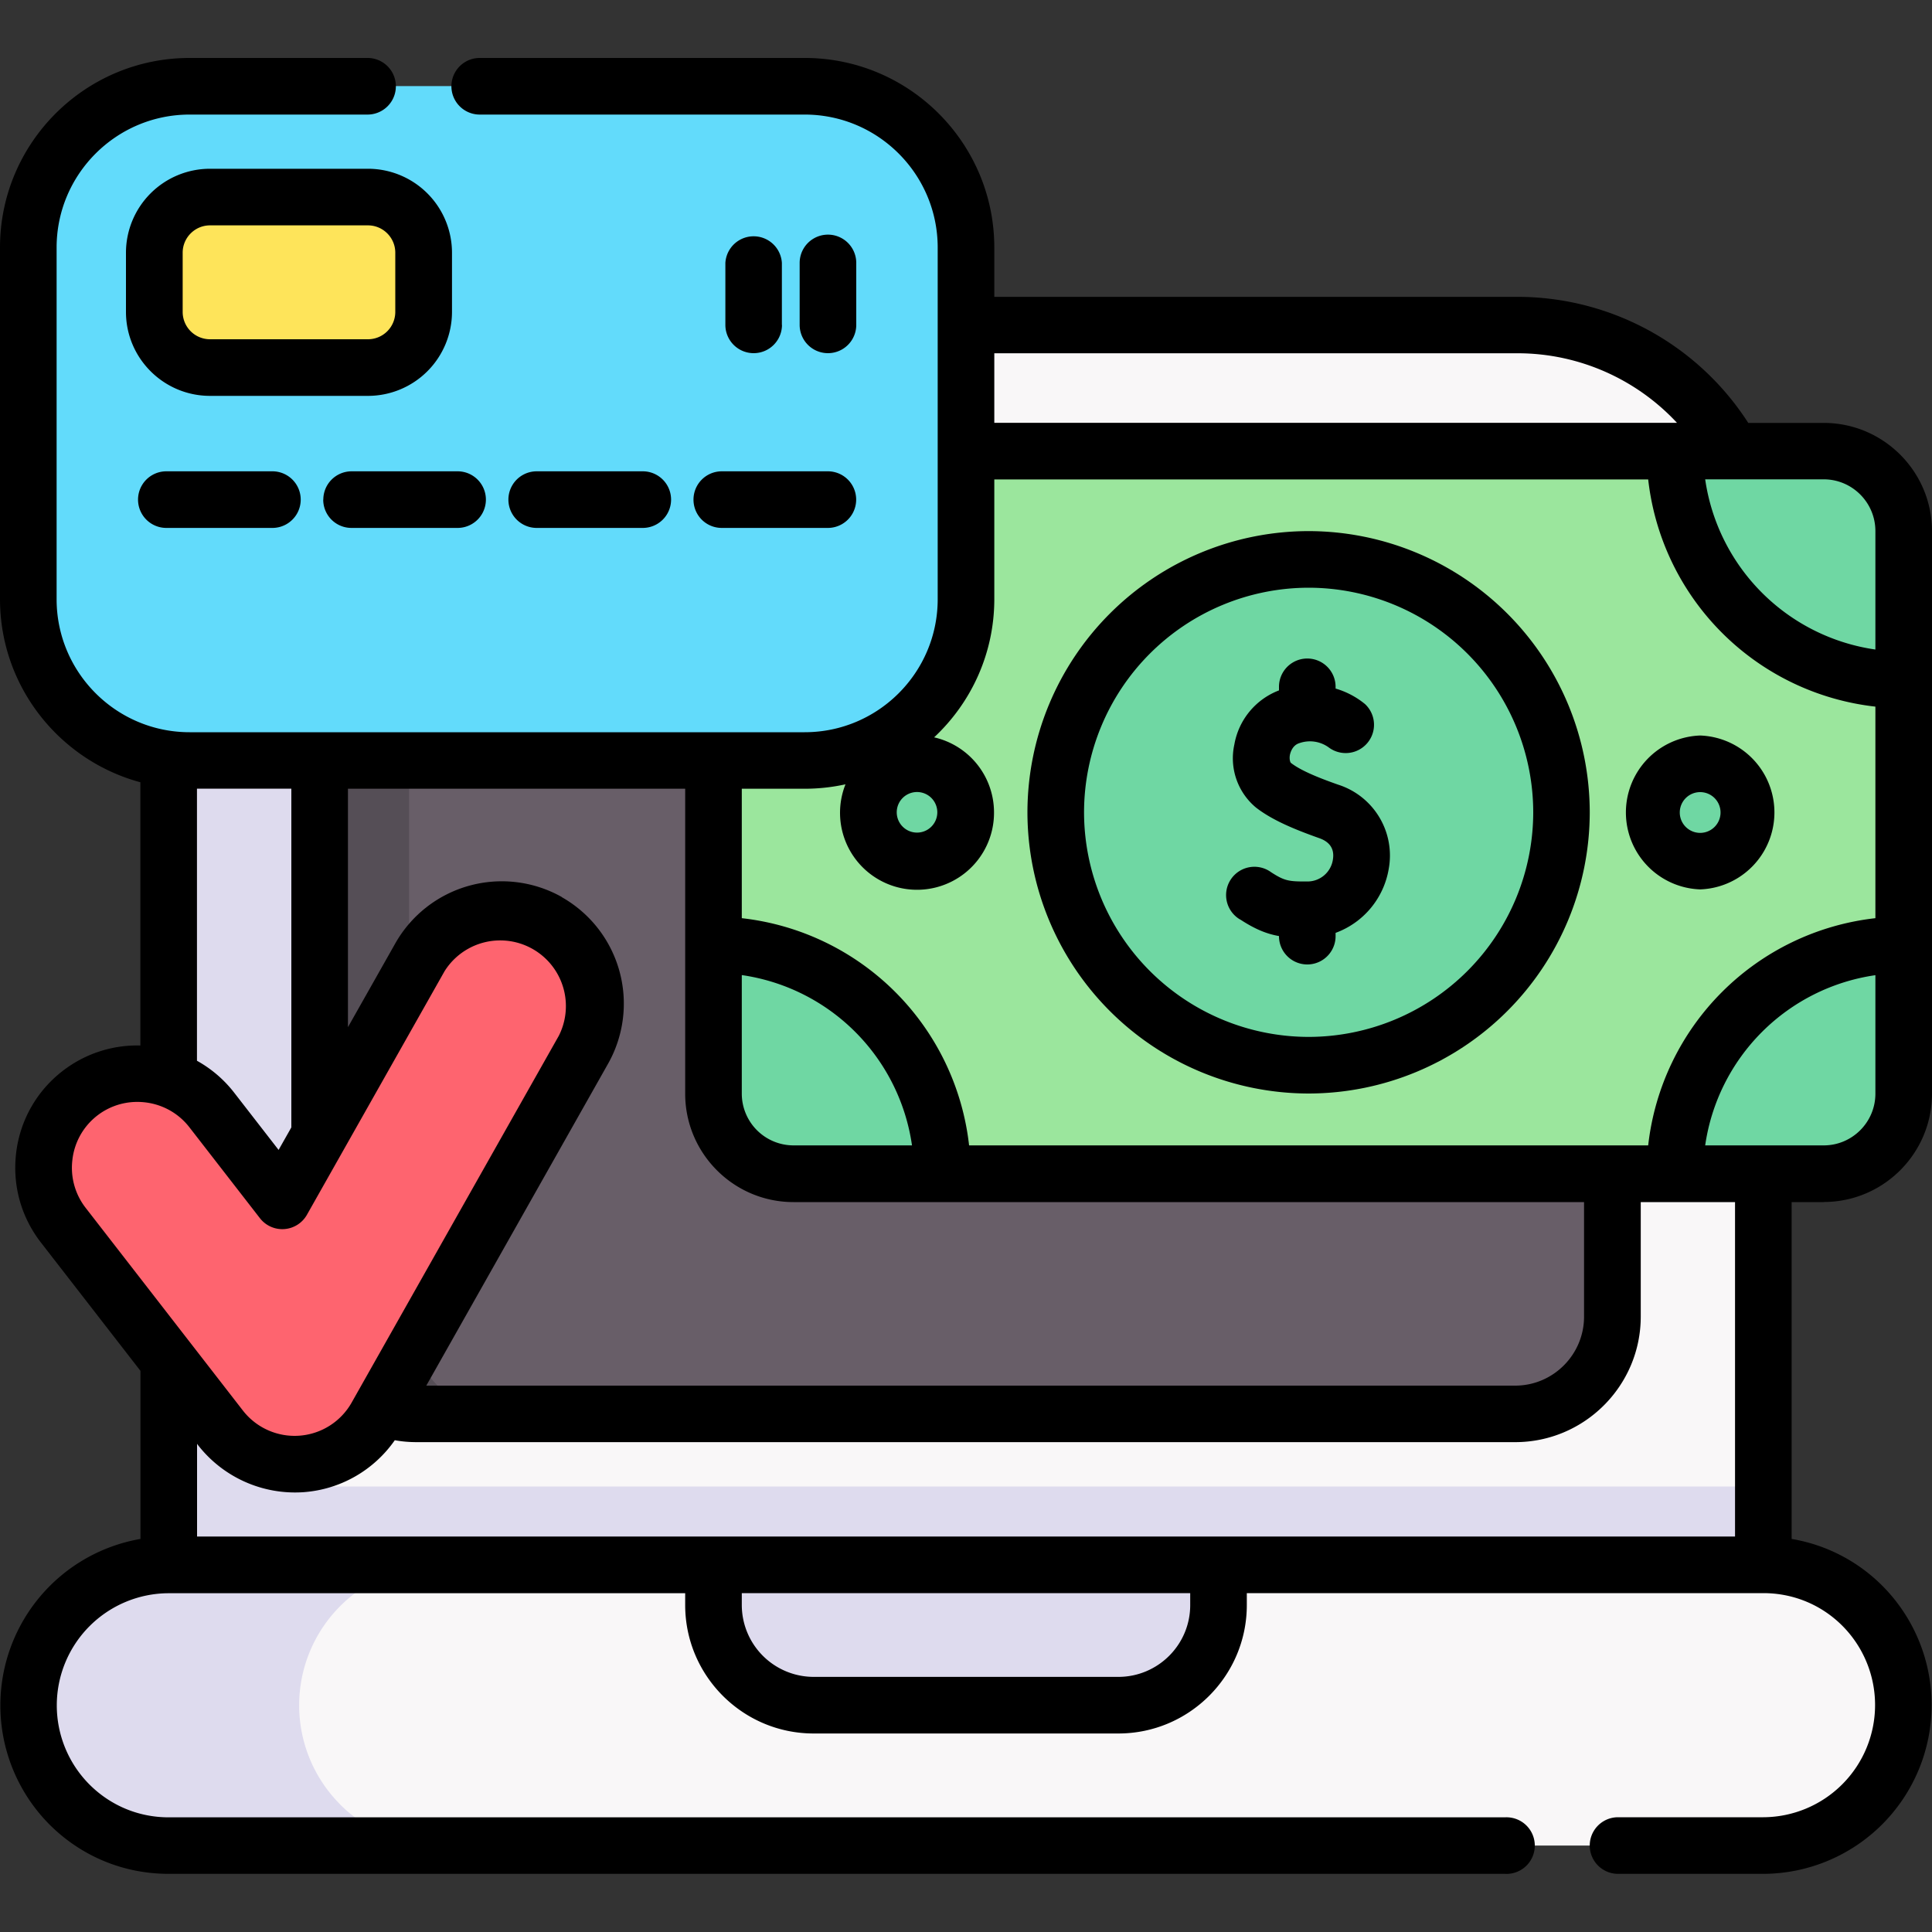 <svg xmlns:xlink="http://www.w3.org/1999/xlink"  xmlns="http://www.w3.org/2000/svg" viewBox="0 0 20 20" fill="none" class="h-5 w-5"><rect x="0" y="0" width="20" height="20" fill="#333333" stroke="none"/><path fill="#F9F7F8" d="M18.254 5.909v10.29L10 16.926l-8.254-.727V5.91A2.544 2.544 0 0 1 4.29 3.365h11.42a2.544 2.544 0 0 1 2.544 2.544Z"></path><path fill="#DEDBEE" d="M18.254 15.39v.81L10 16.925l-8.254-.727v-.81h16.508Z"></path><path fill="#DEDBEE" d="m2.527 16.926-.78-.727V5.91A2.544 2.544 0 0 1 4.29 3.365h1.36a2.544 2.544 0 0 0-2.545 2.544v10.29l-.578.727Z"></path><path fill="#F9F7F8" d="M18.254 16.199H1.746a1.453 1.453 0 1 0 0 2.906h16.508a1.453 1.453 0 0 0 0-2.906Z"></path><path fill="#DEDBEE" d="M3.521 18.68c.263.263.627.425 1.028.425H1.746c-.401 0-.764-.162-1.027-.425a1.453 1.453 0 0 1 1.027-2.48H4.55a1.453 1.453 0 0 0-1.028 2.48Zm8.056-1.028H8.423a1.037 1.037 0 0 1-1.037-1.037V16.2h5.228v.416c0 .573-.465 1.037-1.037 1.037Z"></path><path fill="#685E68" d="M3.309 13.63V5.909c0-.542.44-.982.981-.982h11.42c.542 0 .981.44.981.982v7.721c0 .556-.45 1.007-1.006 1.007H4.315c-.556 0-1.006-.451-1.006-1.007Z"></path><path fill="#554E56" d="M5.242 14.637h-.927c-.556 0-1.006-.451-1.006-1.007V5.91c0-.542.439-.982.981-.982h.927a.982.982 0 0 0-.982.982v7.721c0 .556.45 1.007 1.007 1.007Z"></path><path fill="#9BE69D" d="M19.707 5.5v5.824c0 .458-.371.828-.828.828H8.214a.828.828 0 0 1-.828-.828V5.5c0-.457.37-.828.828-.828h10.664c.458 0 .829.37.829.828Z"></path><path fill="#6FD7A3" d="M16.165 8.41a2.618 2.618 0 1 0-5.236 0 2.618 2.618 0 0 0 5.236 0Zm3.542-2.911v1.54a2.369 2.369 0 0 1-2.37-2.369h1.541c.458 0 .829.371.829.829Zm-9.952 6.653H8.214a.828.828 0 0 1-.828-.828v-1.54a2.369 2.369 0 0 1 2.369 2.368Zm9.952-.828v-1.54a2.369 2.369 0 0 0-2.37 2.368h1.541c.458 0 .829-.37.829-.828Zm-1.604-2.913a.503.503 0 1 0-1.006 0 .503.503 0 0 0 1.006 0Zm-8.106 0a.503.503 0 1 0-1.007 0 .503.503 0 0 0 1.007 0Z"></path><path fill="#62DBFB" d="M1.963 7.871H8.33A1.67 1.67 0 0 0 10 6.201v-3.64A1.67 1.67 0 0 0 8.33.891H1.963a1.67 1.67 0 0 0-1.67 1.67v3.64c0 .922.748 1.67 1.67 1.67Z"></path><path fill="#FEE45A" d="M3.81 3.805H2.173a.576.576 0 0 1-.576-.576v-.613c0-.318.258-.576.576-.576h1.635c.318 0 .576.258.576.576v.613a.576.576 0 0 1-.576.576Z"></path><path fill="#FE646F" d="M3.05 15.156a.972.972 0 0 1-.769-.376L.655 12.682a.972.972 0 1 1 1.537-1.191l.73.941L4.347 9.91a.973.973 0 0 1 1.693.956l-2.143 3.796a.973.973 0 0 1-.847.494Z"></path><path fill="currentColor" d="M13.547 6.084a2.328 2.328 0 0 1 2.325 2.325 2.328 2.328 0 0 1-2.325 2.325 2.328 2.328 0 0 1-2.325-2.325 2.328 2.328 0 0 1 2.325-2.325Zm0 5.236a2.914 2.914 0 0 0 2.91-2.91 2.914 2.914 0 0 0-2.91-2.912 2.914 2.914 0 0 0-2.911 2.911 2.914 2.914 0 0 0 2.91 2.911Z"></path><path fill="currentColor" d="M12.838 9.518c.151.099.271.149.402.172v.001a.293.293 0 0 0 .586 0v-.034a.856.856 0 0 0 .55-.662.77.77 0 0 0-.523-.872c-.182-.064-.383-.142-.49-.226-.006-.005-.018-.037-.01-.082.005-.023.025-.1.098-.122a.331.331 0 0 1 .305.045.293.293 0 0 0 .374-.45.86.86 0 0 0-.304-.16V7.11a.293.293 0 0 0-.586 0v.037a.735.735 0 0 0-.462.56.663.663 0 0 0 .223.652c.174.136.418.233.657.318.11.039.158.113.14.222a.266.266 0 0 1-.267.226c-.19.001-.234-.006-.373-.096a.293.293 0 1 0-.32.49ZM17.6 8.2a.21.21 0 1 1 0 .422.21.21 0 0 1 0-.422Zm0 1.007a.797.797 0 0 0 0-1.593.797.797 0 0 0 0 1.593Z"></path><path fill="currentColor" d="M17.96 15.906H2.04v-.96l.01.014a1.274 1.274 0 0 0 1.092.487c.383-.028.728-.227.945-.538.075.014.151.02.228.02h11.37c.716 0 1.3-.583 1.3-1.3v-1.185h.976v3.462Zm-5.639.71c0 .41-.334.743-.744.743H8.423a.745.745 0 0 1-.744-.744v-.123h4.642v.123ZM.75 12.001a.675.675 0 0 1 .673-.594c.203 0 .404.09.538.263l.73.941a.293.293 0 0 0 .486-.035l1.425-2.522a.68.68 0 0 1 1.183.668l-2.144 3.796a.678.678 0 0 1-1.128.082L.887 12.504a.675.675 0 0 1-.137-.502Zm1.29-3.837h.976v3.507l-.132.233-.46-.593a1.26 1.26 0 0 0-.385-.33V8.165Zm5.639 1.93a2.08 2.08 0 0 1 1.762 1.763H8.214a.536.536 0 0 1-.535-.536v-1.226Zm-1.863-.808a1.267 1.267 0 0 0-1.724.48l-.49.867V8.165h3.491v3.157c0 .619.503 1.122 1.121 1.122h8.184v1.186c0 .393-.32.714-.713.714H4.413l1.882-3.333a1.267 1.267 0 0 0-.48-1.724Zm2.937-1.168a.797.797 0 1 0 1.537.292.797.797 0 0 0-.62-.777c.383-.358.623-.867.623-1.432V4.963h6.769a2.666 2.666 0 0 0 2.352 2.352v2.19a2.666 2.666 0 0 0-2.352 2.352h-7.03a2.666 2.666 0 0 0-2.353-2.352v-1.34h.65c.146 0 .288-.016.424-.046Zm.95.291a.21.21 0 1 1-.42 0 .21.21 0 0 1 .42 0Zm6.007-4.752c.632 0 1.228.266 1.65.72h-7.067v-.72h5.417Zm3.704 1.84v1.227a2.08 2.08 0 0 1-1.762-1.762h1.227c.295 0 .535.24.535.536Zm-.535 6.36h-1.227a2.08 2.08 0 0 1 1.762-1.762v1.226c0 .296-.24.536-.535.536Zm0 .586c.618 0 1.121-.503 1.121-1.122V5.5c0-.619-.503-1.122-1.121-1.122h-.781a2.842 2.842 0 0 0-2.388-1.305h-5.417v-.51C10.293 1.48 9.413.6 8.33.6H4.966a.293.293 0 0 0 0 .586H8.33c.76 0 1.377.618 1.377 1.377v3.64c0 .76-.618 1.377-1.377 1.377H1.963c-.76 0-1.377-.618-1.377-1.377v-3.64c0-.76.618-1.377 1.377-1.377h1.842a.293.293 0 0 0 0-.586H1.963C.88.6 0 1.48 0 2.562v3.64c0 .906.617 1.67 1.453 1.896v2.725a1.259 1.259 0 0 0-.805.264 1.257 1.257 0 0 0-.48.841c-.042.336.048.667.256.935l1.03 1.328v1.74a1.749 1.749 0 0 0-.942 2.956c.33.33.768.511 1.234.511h13.832a.293.293 0 1 0 0-.585H1.746c-.31 0-.601-.121-.82-.34a1.161 1.161 0 0 1 .82-1.98h5.347v.122c0 .734.597 1.33 1.33 1.33h3.154c.733 0 1.33-.596 1.33-1.33v-.123h5.347c.31 0 .601.12.82.34a1.162 1.162 0 0 1-.82 1.98H16.75a.293.293 0 0 0 0 .586h1.504a1.748 1.748 0 0 0 1.234-2.98 1.732 1.732 0 0 0-.941-.487v-3.487h.332Z"></path><path fill="currentColor" d="M4.092 3.229a.283.283 0 0 1-.283.283H2.174a.283.283 0 0 1-.283-.283v-.613c0-.156.127-.283.283-.283h1.635c.156 0 .283.127.283.283v.613ZM3.81 1.747H2.174a.87.87 0 0 0-.87.869v.613c0 .479.39.869.87.869h1.635a.87.87 0 0 0 .87-.87v-.612a.87.87 0 0 0-.87-.869ZM1.722 4.879a.293.293 0 0 0 0 .586H2.82a.293.293 0 1 0 0-.586H1.722Zm1.624.293c0 .162.13.293.293.293h1.098a.293.293 0 0 0 0-.586H3.64a.293.293 0 0 0-.293.293Zm3.308.293a.293.293 0 0 0 0-.586H5.556a.293.293 0 0 0 0 .586h1.098Zm.525-.293c0 .162.13.293.293.293H8.57a.293.293 0 1 0 0-.586H7.472a.293.293 0 0 0-.293.293Zm1.685-1.809v-.641a.293.293 0 0 0-.586 0v.641a.293.293 0 0 0 .586 0Zm-.77 0v-.641a.293.293 0 0 0-.585 0v.641a.293.293 0 0 0 .586 0Z"></path></svg>